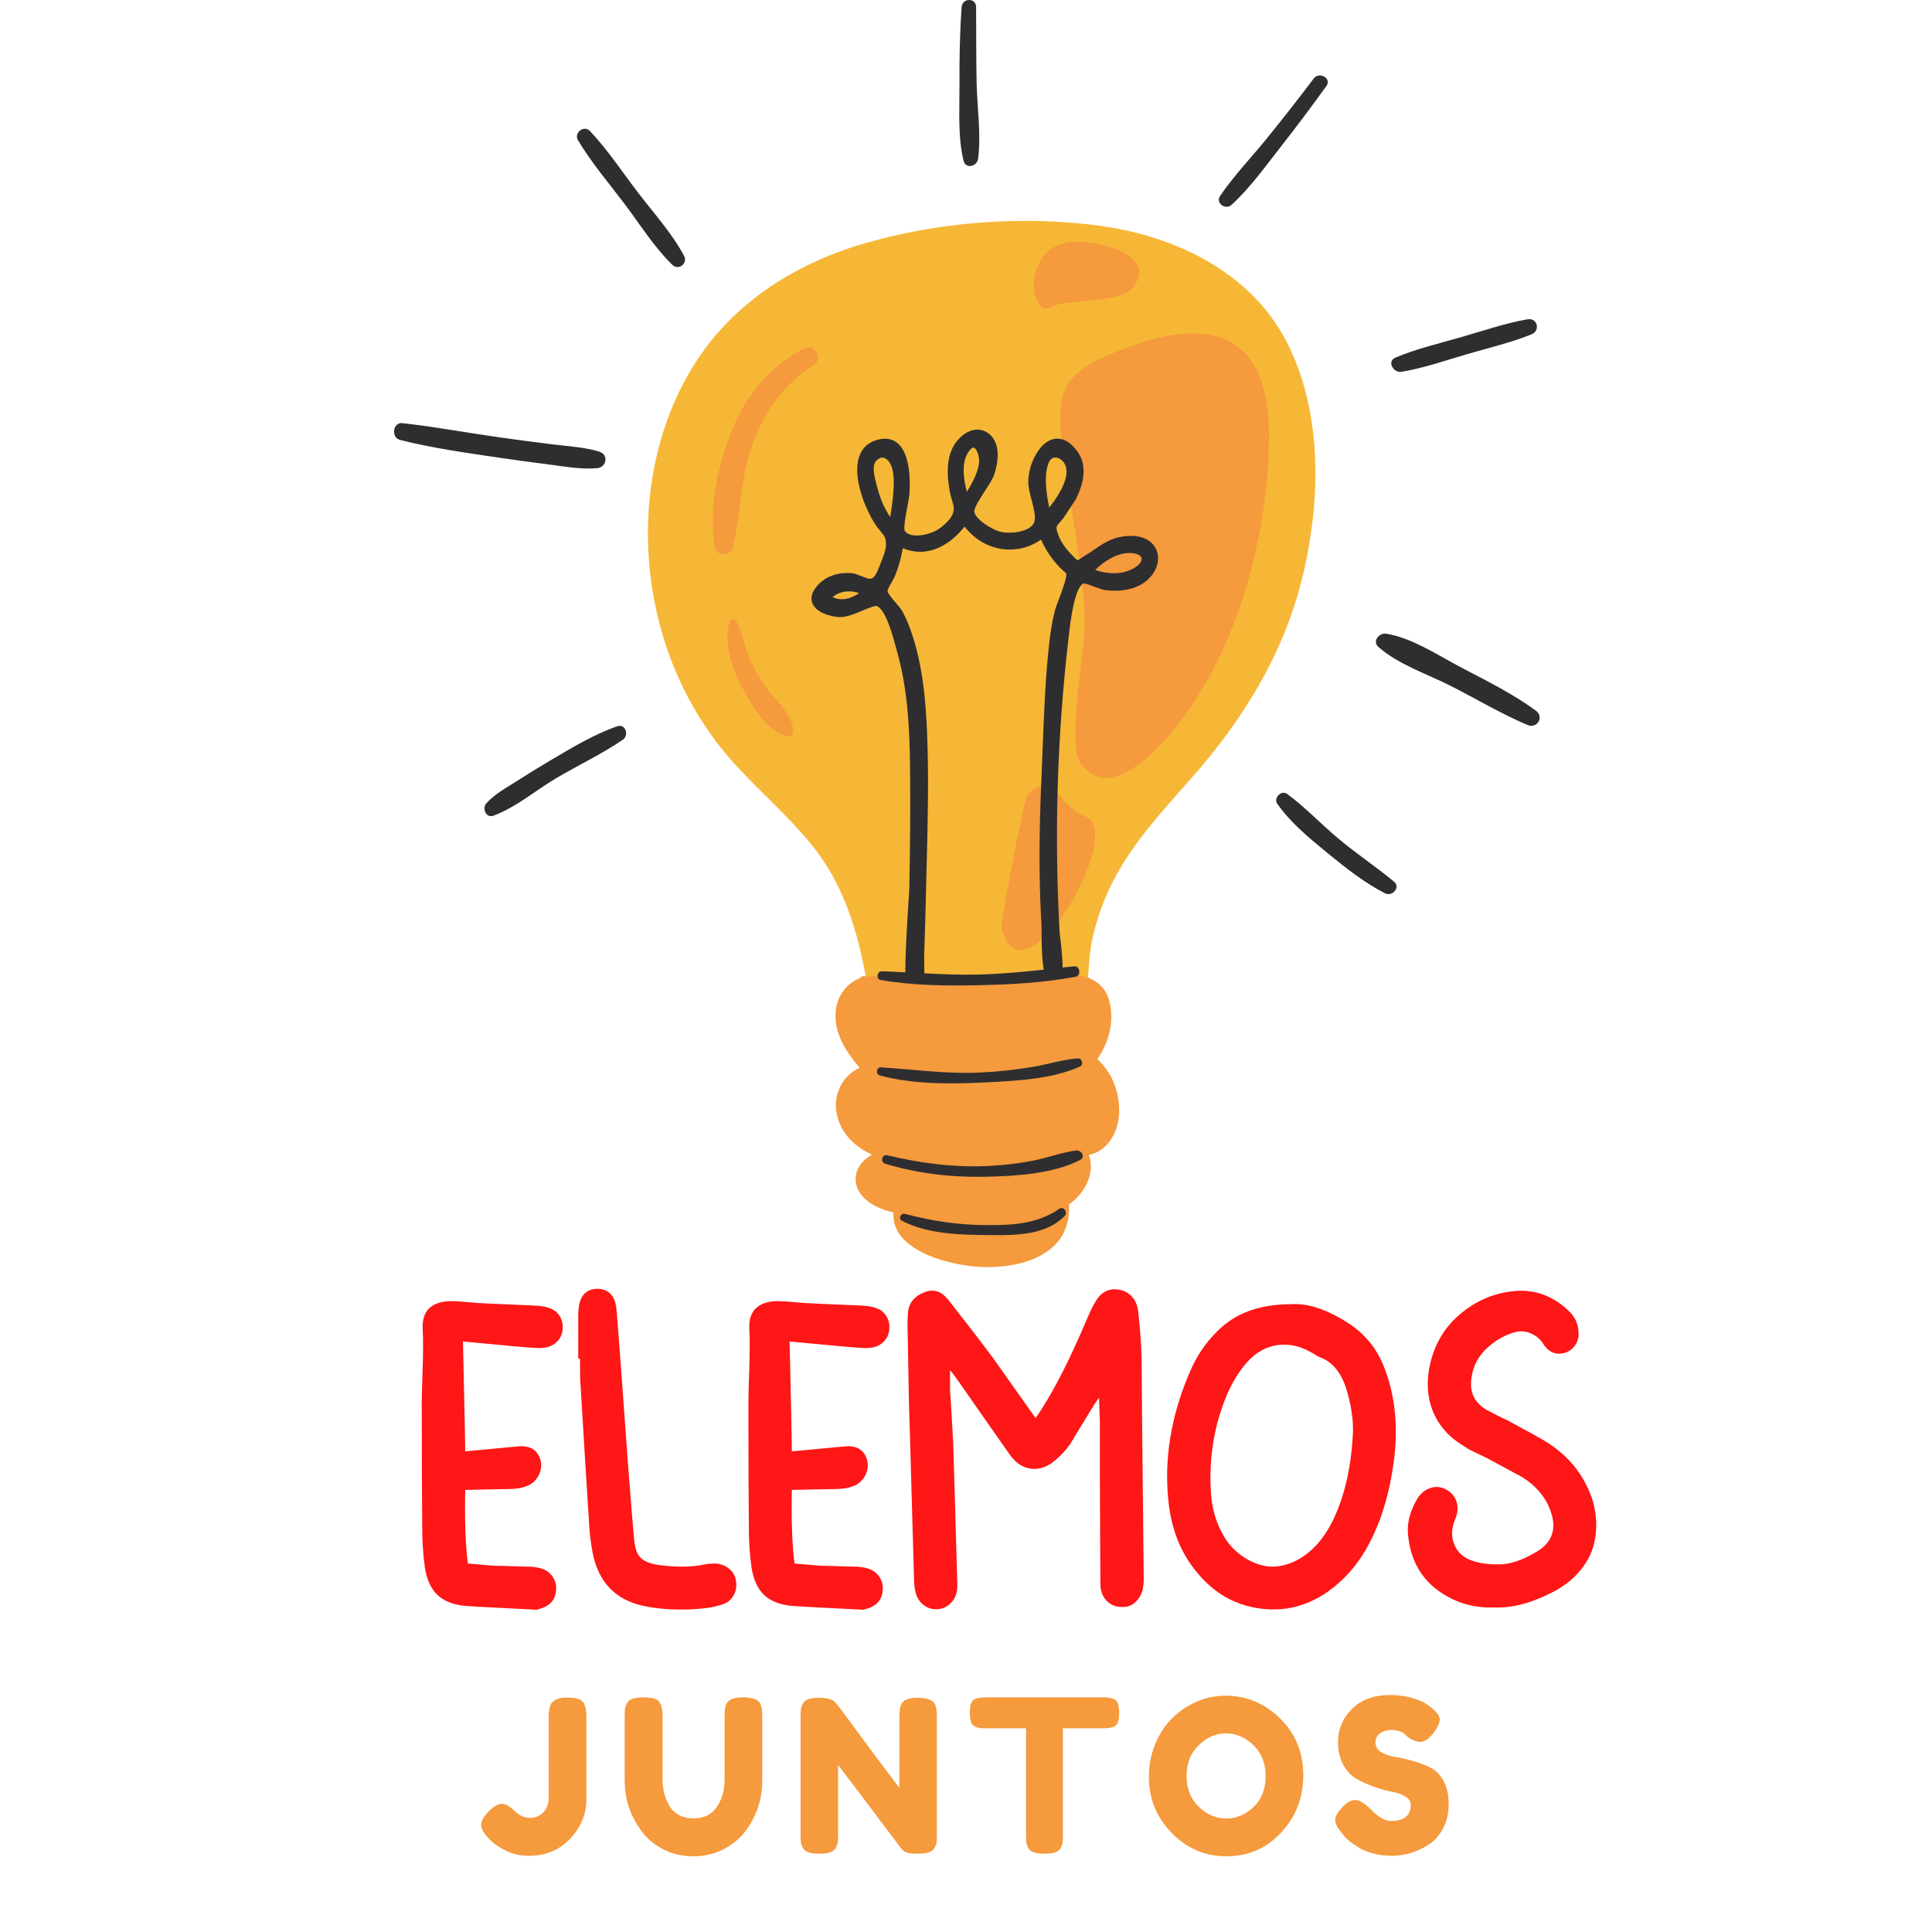 <svg xmlns="http://www.w3.org/2000/svg" xmlns:xlink="http://www.w3.org/1999/xlink" width="500" zoomAndPan="magnify" viewBox="0 0 375 375" height="500" preserveAspectRatio="xMidYMid meet" version="1.0"><defs><g/><clipPath id="a7c8be3a08"><path d="M 76.492 0 L 298.852 0 L 298.852 240 L 76.492 240 Z M 76.492 0 " clip-rule="nonzero"/></clipPath></defs><path fill="#f6b737" d="M 253.105 110.766 C 249.566 126.309 241.566 139.379 231.109 151.203 C 225.781 157.227 220.246 163.195 216.414 170.332 C 214.418 174.055 212.957 178.051 212.047 182.176 C 211.137 186.301 211.359 190.43 210.742 194.562 C 209.695 201.613 203.004 202.762 196.965 202.727 C 188.414 202.672 179.848 201.809 171.453 200.176 C 170.73 200.461 169.738 200.234 169.605 199.348 C 169.008 195.352 168.426 191.344 167.625 187.375 C 165.973 179.195 163.266 171.297 158.074 164.656 C 153.426 158.715 147.621 153.816 142.559 148.246 C 132.809 137.523 127.188 123.625 125.996 109.227 C 124.914 96.148 127.547 82.48 134.449 71.227 C 141.805 59.234 153.691 51.496 166.992 47.48 C 181.668 43.055 198.48 41.758 213.648 43.848 C 228.223 45.859 242.816 52.848 249.781 66.445 C 256.617 79.789 256.363 96.465 253.105 110.766 " fill-opacity="1" fill-rule="nonzero"/><path fill="#f59a3d" d="M 210.664 158.461 C 205.277 156.551 204.363 148.895 199.305 154.516 C 198.762 155.121 194.148 179.184 194.434 180.273 C 198.602 196.145 218.805 161.344 210.664 158.461 Z M 204.176 59.57 C 207.285 57.789 217.613 59.172 220.113 55.539 C 224.086 49.762 215.188 47.523 210.766 47.008 C 197.734 45.484 199.465 62.262 204.176 59.57 Z M 246.301 84.324 C 246.328 104.062 239.824 128.195 226.434 143.258 C 222.566 147.605 214.719 155.059 209.754 148.211 C 206.902 144.277 210.727 125.371 210.574 120.836 C 210.164 108.891 207.496 97.52 206.125 85.715 C 204.988 75.883 206.414 72.695 215.574 68.75 C 232.73 61.352 246.266 62.781 246.301 84.324 " fill-opacity="1" fill-rule="nonzero"/><path fill="#f59a3d" d="M 217.215 216.176 C 217.047 219.855 214.906 223.477 211.344 224.168 C 212.609 227.738 210.605 231.566 207.52 233.75 C 207.609 237.125 206.738 240.203 203.789 242.504 C 200.402 245.148 195.812 245.918 191.621 245.949 C 185.668 245.996 172.867 243.164 173.422 235.355 C 171.383 234.844 169.375 234.094 167.871 232.672 C 166.316 231.199 165.562 229.105 166.441 227.062 C 167.023 225.711 168.062 224.801 169.266 224.117 C 165.738 222.504 162.859 219.695 162.316 215.59 C 161.852 212.066 163.723 208.648 166.852 207.262 C 164.168 204.074 161.734 200.434 162.23 196.078 C 162.551 193.23 164.406 190.781 166.957 189.848 C 167.102 189.594 167.355 189.422 167.699 189.461 C 167.875 189.484 168.055 189.504 168.23 189.527 C 168.723 189.453 169.234 189.426 169.758 189.465 C 170.078 189.488 170.328 189.613 170.516 189.793 C 175.953 190.398 181.402 190.793 186.875 190.746 C 193.117 190.691 199.172 189.809 205.355 189.133 C 209.457 188.684 214.09 189.746 215.301 194.242 C 216.359 198.191 215.246 202.289 213.004 205.578 C 215.938 208.242 217.395 212.184 217.215 216.176 " fill-opacity="1" fill-rule="nonzero"/><g clip-path="url(#a7c8be3a08)"><path fill="#2e2e30" d="M 205.594 234.637 C 201.344 237.555 196.648 237.805 191.641 237.797 C 186.082 237.785 180.984 237.023 175.629 235.605 C 174.84 235.398 174.297 236.562 175.059 236.953 C 180.305 239.66 186.82 239.684 192.582 239.734 C 197.383 239.777 203.078 239.699 206.656 236.012 C 207.324 235.324 206.441 234.055 205.594 234.637 Z M 208.863 223.309 C 205.953 223.703 203.102 224.812 200.191 225.348 C 197.039 225.93 193.84 226.262 190.637 226.355 C 184.422 226.543 178.289 225.688 172.254 224.242 C 171.195 223.988 170.758 225.559 171.805 225.879 C 178.059 227.766 184.605 228.539 191.133 228.41 C 196.973 228.293 204.379 227.879 209.641 225.145 C 210.742 224.574 209.898 223.168 208.863 223.309 Z M 190.699 210.117 C 196.723 209.824 204.086 209.547 209.633 207.008 C 210.387 206.66 210.016 205.371 209.203 205.434 C 206.285 205.648 203.398 206.594 200.504 207.074 C 197.09 207.641 193.645 208.027 190.191 208.184 C 183.695 208.477 177.441 207.59 170.996 207.172 C 170.082 207.113 169.922 208.516 170.781 208.746 C 177.098 210.445 184.211 210.441 190.699 210.117 Z M 221.586 108.355 C 221.477 107.824 220.766 107.449 219.676 107.355 C 219.523 107.344 219.367 107.336 219.211 107.336 C 216.754 107.336 214.266 108.953 212.578 110.629 C 213.766 111.043 215 111.258 216.18 111.258 C 217.555 111.258 218.797 110.973 219.871 110.402 C 221.199 109.703 221.688 108.871 221.586 108.355 Z M 206.891 111.176 L 206.805 111.148 L 206.742 111.094 C 206.023 110.48 205.352 109.801 204.75 109.074 C 203.699 107.82 202.797 106.367 202.066 104.75 C 200.234 106.008 198.141 106.672 195.984 106.672 C 192.598 106.672 189.371 105.016 187.227 102.207 C 184.719 105.367 181.676 107.102 178.598 107.102 C 177.473 107.102 176.344 106.871 175.238 106.414 C 174.836 108.578 174.336 110.332 173.676 111.891 C 173.543 112.207 173.32 112.59 173.086 112.996 C 172.77 113.539 172.242 114.449 172.277 114.762 C 172.328 115.211 173.199 116.223 173.836 116.965 C 174.391 117.609 174.91 118.219 175.176 118.711 C 175.941 120.121 176.605 121.742 177.215 123.66 C 179.488 130.859 179.871 138.672 180.047 145.426 C 180.242 152.793 180.055 160.293 179.871 167.547 C 179.828 169.242 179.785 170.934 179.746 172.621 C 179.652 176.848 179.527 181.242 179.375 185.68 C 179.367 185.934 179.375 186.395 179.391 186.973 C 179.402 187.629 179.414 188.281 179.418 188.922 C 182.883 189.098 186.352 189.242 189.852 189.16 C 194.137 189.062 198.367 188.664 202.602 188.207 C 202.246 186.281 202.18 183.73 202.172 181.148 C 202.168 180.414 202.168 179.781 202.145 179.406 C 201.648 171.121 201.645 162.172 202.137 151.23 C 202.227 149.191 202.305 147.145 202.383 145.094 C 202.637 138.418 202.898 131.512 203.66 124.816 C 203.941 122.355 204.281 120.379 204.734 118.594 C 204.879 118.027 205.191 117.199 205.555 116.238 C 206.082 114.859 207.309 111.633 206.891 111.176 Z M 172.801 100.355 C 172.832 100.133 172.867 99.902 172.902 99.664 C 173.344 96.645 174.008 92.082 172.762 89.926 C 172.363 89.238 171.797 88.828 171.242 88.828 C 170.836 88.828 170.434 89.043 170.047 89.473 C 169.203 90.398 169.727 92.477 170.039 93.715 L 170.105 93.98 C 170.766 96.641 171.652 98.738 172.801 100.355 Z M 187.672 95.465 C 188.711 93.734 189.844 91.695 190.035 89.812 C 190.117 88.992 189.824 87.652 189.309 87.082 C 189.188 86.945 189.066 86.875 188.953 86.875 C 188.844 86.875 188.543 86.945 188.074 87.586 C 186.586 89.609 186.957 92.812 187.672 95.465 Z M 203.66 98.527 C 206.168 95.32 207.277 92.754 206.969 90.891 C 206.785 89.777 205.785 88.797 204.832 88.797 C 204.062 88.797 203.66 89.465 203.461 90.027 C 202.785 91.898 202.855 94.758 203.66 98.527 Z M 166.754 115.117 C 166.117 114.898 165.453 114.785 164.789 114.785 C 163.535 114.785 162.43 115.18 161.609 115.906 C 162.18 116.176 162.777 116.312 163.398 116.312 C 164.691 116.312 165.863 115.738 166.754 115.117 Z M 224.754 107.844 C 225.047 110.27 223.203 113.371 219.211 114.344 C 218.336 114.555 217.391 114.664 216.398 114.664 C 215.766 114.664 215.105 114.617 214.441 114.531 C 214.031 114.48 213.352 114.227 212.566 113.93 C 211.801 113.645 210.75 113.25 210.371 113.25 C 209.512 113.492 208.312 115.484 207.43 123.586 L 207.375 124.078 C 205.195 142.961 204.621 162.078 205.668 180.902 C 205.68 181.098 205.73 181.527 205.797 182.078 C 206.035 184.051 206.254 186.113 206.254 187.801 C 206.996 187.719 207.738 187.637 208.48 187.555 C 209.648 187.426 209.891 189.383 208.754 189.594 C 202.566 190.746 196.133 191.109 189.852 191.227 C 183.605 191.348 177.105 191.309 170.941 190.211 C 169.977 190.039 170.223 188.5 171.168 188.527 C 172.688 188.578 174.207 188.648 175.723 188.73 C 175.73 185.621 175.93 181.316 176.309 175.492 C 176.414 173.926 176.492 172.688 176.504 172.152 C 176.633 164.992 176.746 156.539 176.629 148.184 C 176.531 141.086 176.152 133.52 174.066 126.277 C 173.996 126.047 173.918 125.75 173.828 125.414 C 173.258 123.305 171.93 118.363 170.207 117.637 C 170.203 117.637 170.168 117.621 170.086 117.621 C 169.574 117.621 168.523 118.059 167.508 118.48 C 166.035 119.094 164.371 119.785 163.059 119.785 C 162.965 119.785 162.871 119.781 162.781 119.773 C 160.887 119.621 158.422 118.84 157.703 117.141 C 157.406 116.441 157.301 115.301 158.504 113.836 C 159.898 112.145 162.027 111.211 164.504 111.211 C 164.766 111.211 165.031 111.223 165.289 111.246 C 165.867 111.289 166.551 111.566 167.215 111.832 C 167.84 112.082 168.488 112.344 168.887 112.344 C 168.914 112.344 168.938 112.344 168.961 112.34 C 169.77 112.25 170.234 111.074 170.684 109.941 L 170.949 109.277 C 171.379 108.219 171.969 106.766 171.969 105.73 C 171.969 104.371 171.691 104.043 171.02 103.246 C 170.766 102.945 170.477 102.605 170.145 102.141 C 168.242 99.484 165.301 92.773 166.789 88.566 C 167.363 86.93 168.535 85.855 170.273 85.375 C 170.801 85.23 171.305 85.156 171.773 85.156 C 172.891 85.156 173.836 85.562 174.586 86.367 C 176.762 88.699 176.66 93.781 176.52 95.859 C 176.484 96.348 176.328 97.188 176.145 98.16 C 175.875 99.586 175.316 102.559 175.621 103.039 C 176.148 103.789 177.168 103.945 177.934 103.945 C 179.438 103.945 181.238 103.336 182.109 102.746 C 183.168 102.031 184.43 100.887 184.848 99.938 C 185.328 98.863 185.113 98.152 184.785 97.078 C 184.652 96.633 184.496 96.129 184.383 95.539 C 183.633 91.691 183.883 88.645 185.129 86.496 C 186.027 84.945 187.789 83.383 189.699 83.383 C 190.441 83.383 191.141 83.617 191.781 84.07 C 194.566 86.059 193.562 90.32 192.996 92.059 C 192.742 92.855 191.992 94.02 191.195 95.254 C 190.293 96.652 189.055 98.566 189.117 99.285 C 189.25 100.77 192.426 102.723 194.027 103.172 C 194.539 103.316 195.203 103.395 195.898 103.395 C 198.07 103.395 200.535 102.664 200.82 101.062 C 201.004 100.008 200.617 98.539 200.246 97.121 C 199.922 95.895 199.586 94.629 199.586 93.527 C 199.586 91.754 200.168 89.715 201.148 88.07 C 202.277 86.18 203.73 85.137 205.242 85.137 C 206.609 85.137 207.91 85.973 209.117 87.621 C 210.824 89.953 210.719 93.164 208.812 96.91 L 206.414 100.551 C 206.16 100.871 205.938 101.129 205.742 101.348 C 204.922 102.293 204.871 102.352 205.469 103.969 C 206.016 105.449 207.25 106.883 207.934 107.605 C 208.324 108.016 208.977 108.703 209.195 108.703 C 209.301 108.703 209.539 108.543 209.816 108.352 C 210.035 108.203 210.293 108.027 210.621 107.832 C 211.27 107.445 211.867 107.035 212.445 106.641 C 214.121 105.496 215.707 104.414 218.125 104.102 C 218.59 104.043 219.047 104.012 219.477 104.012 C 223.027 104.012 224.531 105.992 224.754 107.844 Z M 270.59 171.137 C 267.074 168.227 263.266 165.691 259.758 162.754 C 256.402 159.945 253.359 156.691 249.832 154.098 C 248.715 153.273 247.141 154.895 247.918 156.012 C 250.504 159.707 254.16 162.707 257.633 165.547 C 261.141 168.414 264.805 171.336 268.848 173.398 C 270.219 174.094 271.918 172.238 270.59 171.137 Z M 298.09 137.918 C 293.629 134.66 288.574 132.156 283.691 129.602 C 279.215 127.258 274.113 123.805 269.07 123.004 C 267.699 122.785 266.281 124.461 267.566 125.59 C 271.43 128.988 277.051 130.832 281.617 133.152 C 286.551 135.664 291.363 138.535 296.457 140.707 C 298.363 141.523 299.797 139.16 298.09 137.918 Z M 271.996 72.164 C 276.293 71.473 280.516 69.977 284.691 68.762 C 288.871 67.543 293.227 66.523 297.262 64.895 C 299.059 64.172 298.406 61.629 296.461 61.977 C 292.004 62.773 287.605 64.293 283.258 65.539 C 279.105 66.73 274.82 67.73 270.836 69.418 C 269.148 70.133 270.461 72.414 271.996 72.164 Z M 257.453 16.695 C 258.535 15.188 256.07 13.812 254.984 15.254 C 251.926 19.305 248.793 23.305 245.586 27.242 C 242.672 30.816 239.387 34.223 236.812 38.047 C 235.879 39.43 237.895 40.812 239.039 39.766 C 242.695 36.418 245.734 32.141 248.785 28.246 C 251.754 24.457 254.637 20.602 257.453 16.695 Z M 189.852 30.809 C 190.465 26.047 189.664 20.883 189.562 16.086 C 189.457 11.172 189.504 6.266 189.461 1.355 C 189.445 -0.473 186.785 -0.434 186.656 1.355 C 186.285 6.426 186.211 11.523 186.234 16.609 C 186.254 21.316 185.891 26.598 187.027 31.191 C 187.449 32.895 189.66 32.301 189.852 30.809 Z M 123.656 37.145 C 120.691 33.25 117.879 28.996 114.512 25.434 C 113.355 24.211 111.332 25.781 112.191 27.223 C 114.805 31.613 118.273 35.648 121.344 39.73 C 124.262 43.609 127.02 48.035 130.52 51.418 C 131.707 52.566 133.559 51.113 132.785 49.668 C 130.395 45.203 126.719 41.168 123.656 37.145 Z M 105.914 90.07 C 109.188 90.484 112.633 91.164 115.934 90.867 C 117.715 90.707 118.188 88.258 116.367 87.68 C 113.535 86.789 110.43 86.645 107.496 86.281 C 103.984 85.848 100.473 85.383 96.969 84.891 C 90.68 84.008 84.41 82.828 78.102 82.133 C 76.223 81.926 75.875 84.941 77.66 85.395 C 83.98 86.996 90.527 87.895 96.969 88.848 C 99.945 89.289 102.926 89.695 105.914 90.07 Z M 120.898 143.574 C 116.82 146.371 112.27 148.5 108.008 151.016 C 104.059 153.348 100.066 156.766 95.773 158.324 C 94.336 158.848 93.523 156.922 94.387 155.945 C 95.988 154.133 98.285 152.91 100.309 151.613 C 102.398 150.27 104.512 148.965 106.648 147.703 C 110.859 145.215 115.164 142.586 119.805 140.973 C 121.422 140.41 122.148 142.719 120.898 143.574 " fill-opacity="1" fill-rule="nonzero"/></g><path fill="#f59a3d" d="M 145.039 126.645 C 144.293 124.531 144.016 122.355 142.812 120.441 C 142.52 119.969 141.805 120.059 141.645 120.594 C 140.301 124.988 142.242 130.312 144.445 134.145 C 146.254 137.293 149.125 142.426 153.062 142.879 C 153.547 142.934 153.988 142.414 153.977 141.965 C 153.891 138.422 149.922 135.453 148.109 132.648 C 146.887 130.766 145.785 128.766 145.039 126.645 Z M 157.848 70.938 C 152.531 74.191 148.754 79.453 146.445 85.172 C 143.688 92.016 143.906 99.191 142.234 106.242 C 141.844 107.891 139.047 108.031 138.754 106.242 C 137.52 98.566 139.371 89.676 142.449 82.613 C 145.23 76.238 149.785 70.965 155.938 67.672 C 158.086 66.523 159.922 69.664 157.848 70.938 " fill-opacity="1" fill-rule="nonzero"/><g fill="#ff1616" fill-opacity="1"><g transform="translate(78.767, 311.396)"><g><path d="M 11.094 -51.016 C 11.156 -48.266 11.242 -44.281 11.359 -39.062 C 11.473 -33.844 11.531 -30.719 11.531 -29.688 C 17.602 -30.258 20.926 -30.57 21.5 -30.625 C 23.801 -30.914 25.297 -30.195 25.984 -28.469 C 26.328 -27.613 26.367 -26.738 26.109 -25.844 C 25.848 -24.957 25.348 -24.203 24.609 -23.578 C 23.629 -22.828 22.164 -22.426 20.219 -22.375 C 19.414 -22.375 16.52 -22.316 11.531 -22.203 C 11.414 -16.234 11.586 -11.473 12.047 -7.922 C 15.316 -7.629 17.035 -7.484 17.203 -7.484 C 18.066 -7.484 19.258 -7.453 20.781 -7.391 C 22.301 -7.336 23.406 -7.312 24.094 -7.312 C 24.945 -7.258 25.66 -7.145 26.234 -6.969 C 27.211 -6.676 27.957 -6.156 28.469 -5.406 C 28.988 -4.664 29.223 -3.836 29.172 -2.922 C 29.109 -0.973 28.07 0.285 26.062 0.859 C 25.602 1.035 25.234 1.094 24.953 1.031 C 16.742 0.633 12.125 0.379 11.094 0.266 C 8.863 -0.023 7.16 -0.77 5.984 -1.969 C 4.805 -3.176 4.047 -4.898 3.703 -7.141 C 3.359 -9.609 3.188 -12.102 3.188 -14.625 C 3.125 -21.625 3.094 -29.852 3.094 -39.312 C 3.094 -40.176 3.148 -42.312 3.266 -45.719 C 3.379 -49.133 3.379 -51.758 3.266 -53.594 C 3.211 -55.375 3.672 -56.691 4.641 -57.547 C 5.617 -58.41 7 -58.844 8.781 -58.844 C 9.633 -58.844 10.805 -58.77 12.297 -58.625 C 13.797 -58.488 14.773 -58.422 15.234 -58.422 C 16.316 -58.359 17.945 -58.285 20.125 -58.203 C 22.312 -58.117 23.945 -58.047 25.031 -57.984 C 26.289 -57.93 27.266 -57.758 27.953 -57.469 C 28.816 -57.176 29.461 -56.656 29.891 -55.906 C 30.328 -55.164 30.516 -54.367 30.453 -53.516 C 30.398 -52.598 30.098 -51.82 29.547 -51.188 C 29.004 -50.562 28.301 -50.129 27.438 -49.891 C 26.582 -49.723 25.582 -49.695 24.438 -49.812 C 23.289 -49.863 18.844 -50.266 11.094 -51.016 Z M 11.094 -51.016 "/></g></g></g><g fill="#ff1616" fill-opacity="1"><g transform="translate(109.908, 311.396)"><g><path d="M 2.672 -47.656 C 2.609 -47.656 2.492 -47.656 2.328 -47.656 C 2.328 -52.82 2.328 -55.773 2.328 -56.516 C 2.379 -57.555 2.52 -58.391 2.75 -59.016 C 3.32 -60.504 4.441 -61.25 6.109 -61.25 C 7.711 -61.195 8.801 -60.453 9.375 -59.016 C 9.602 -58.328 9.75 -57.523 9.812 -56.609 C 10.094 -53.109 10.477 -47.973 10.969 -41.203 C 11.457 -34.441 11.816 -29.508 12.047 -26.406 C 12.555 -19.758 12.926 -15.227 13.156 -12.812 C 13.27 -11.5 13.5 -10.508 13.844 -9.844 C 14.195 -9.188 14.719 -8.688 15.406 -8.344 C 16.094 -8 17.066 -7.742 18.328 -7.578 C 21.711 -7.172 24.578 -7.227 26.922 -7.75 C 27.555 -7.863 28.219 -7.922 28.906 -7.922 C 30 -7.859 30.914 -7.508 31.656 -6.875 C 32.406 -6.25 32.836 -5.445 32.953 -4.469 C 33.117 -3.438 32.941 -2.488 32.422 -1.625 C 31.91 -0.77 31.141 -0.195 30.109 0.094 C 28.848 0.488 27.473 0.742 25.984 0.859 C 21.91 1.203 18.18 1.004 14.797 0.266 C 9.516 -0.941 6.301 -4.301 5.156 -9.812 C 4.812 -11.582 4.582 -13.359 4.469 -15.141 C 3.957 -23.109 3.383 -32.398 2.75 -43.016 C 2.695 -43.191 2.672 -44.738 2.672 -47.656 Z M 2.672 -47.656 "/></g></g></g><g fill="#ff1616" fill-opacity="1"><g transform="translate(142.168, 311.396)"><g><path d="M 11.094 -51.016 C 11.156 -48.266 11.242 -44.281 11.359 -39.062 C 11.473 -33.844 11.531 -30.719 11.531 -29.688 C 17.602 -30.258 20.926 -30.57 21.5 -30.625 C 23.801 -30.914 25.297 -30.195 25.984 -28.469 C 26.328 -27.613 26.367 -26.738 26.109 -25.844 C 25.848 -24.957 25.348 -24.203 24.609 -23.578 C 23.629 -22.828 22.164 -22.426 20.219 -22.375 C 19.414 -22.375 16.52 -22.316 11.531 -22.203 C 11.414 -16.234 11.586 -11.473 12.047 -7.922 C 15.316 -7.629 17.035 -7.484 17.203 -7.484 C 18.066 -7.484 19.258 -7.453 20.781 -7.391 C 22.301 -7.336 23.406 -7.312 24.094 -7.312 C 24.945 -7.258 25.66 -7.145 26.234 -6.969 C 27.211 -6.676 27.957 -6.156 28.469 -5.406 C 28.988 -4.664 29.223 -3.836 29.172 -2.922 C 29.109 -0.973 28.07 0.285 26.062 0.859 C 25.602 1.035 25.234 1.094 24.953 1.031 C 16.742 0.633 12.125 0.379 11.094 0.266 C 8.863 -0.023 7.16 -0.77 5.984 -1.969 C 4.805 -3.176 4.047 -4.898 3.703 -7.141 C 3.359 -9.609 3.188 -12.102 3.188 -14.625 C 3.125 -21.625 3.094 -29.852 3.094 -39.312 C 3.094 -40.176 3.148 -42.312 3.266 -45.719 C 3.379 -49.133 3.379 -51.758 3.266 -53.594 C 3.211 -55.375 3.672 -56.691 4.641 -57.547 C 5.617 -58.41 7 -58.844 8.781 -58.844 C 9.633 -58.844 10.805 -58.77 12.297 -58.625 C 13.797 -58.488 14.773 -58.422 15.234 -58.422 C 16.316 -58.359 17.945 -58.285 20.125 -58.203 C 22.312 -58.117 23.945 -58.047 25.031 -57.984 C 26.289 -57.93 27.266 -57.758 27.953 -57.469 C 28.816 -57.176 29.461 -56.656 29.891 -55.906 C 30.328 -55.164 30.516 -54.367 30.453 -53.516 C 30.398 -52.598 30.098 -51.82 29.547 -51.188 C 29.004 -50.562 28.301 -50.129 27.438 -49.891 C 26.582 -49.723 25.582 -49.695 24.438 -49.812 C 23.289 -49.863 18.844 -50.266 11.094 -51.016 Z M 11.094 -51.016 "/></g></g></g><g fill="#ff1616" fill-opacity="1"><g transform="translate(173.31, 311.396)"><g><path d="M 19.359 -47.922 C 19.816 -47.285 22.598 -43.359 27.703 -36.141 C 28.566 -37.398 29 -38.055 29 -38.109 C 31.633 -42.242 34.441 -47.805 37.422 -54.797 C 38.172 -56.578 38.742 -57.785 39.141 -58.422 C 40.234 -60.535 41.812 -61.422 43.875 -61.078 C 44.852 -60.91 45.672 -60.484 46.328 -59.797 C 46.984 -59.109 47.398 -58.219 47.578 -57.125 C 47.973 -53.57 48.203 -50.562 48.266 -48.094 C 48.316 -40.582 48.457 -26.188 48.688 -4.906 C 48.688 -4.102 48.602 -3.359 48.438 -2.672 C 48.145 -1.691 47.641 -0.898 46.922 -0.297 C 46.211 0.305 45.367 0.578 44.391 0.516 C 43.359 0.516 42.469 0.188 41.719 -0.469 C 40.977 -1.133 40.52 -1.984 40.344 -3.016 C 40.289 -3.359 40.266 -4.16 40.266 -5.422 C 40.266 -7.941 40.25 -11.148 40.219 -15.047 C 40.188 -18.953 40.172 -22.641 40.172 -26.109 C 40.172 -29.578 40.172 -32.801 40.172 -35.781 C 40.172 -35.906 40.113 -37.344 40 -40.094 C 39.258 -39.062 38.891 -38.516 38.891 -38.453 C 36.078 -33.867 34.613 -31.461 34.5 -31.234 C 33.582 -29.91 32.551 -28.789 31.406 -27.875 C 29.969 -26.664 28.457 -26.145 26.875 -26.312 C 25.301 -26.488 23.941 -27.352 22.797 -28.906 C 21.816 -30.281 18.406 -35.156 12.562 -43.531 C 11.875 -44.508 11.383 -45.141 11.094 -45.422 C 11.094 -43.066 11.094 -41.832 11.094 -41.719 C 11.156 -40.914 11.254 -39.312 11.391 -36.906 C 11.535 -34.5 11.641 -32.633 11.703 -31.312 C 11.816 -28.102 12.07 -19.383 12.469 -5.156 C 12.531 -4.125 12.531 -3.379 12.469 -2.922 C 12.352 -1.836 11.938 -0.938 11.219 -0.219 C 10.508 0.5 9.641 0.891 8.609 0.953 C 7.566 1.004 6.66 0.711 5.891 0.078 C 5.117 -0.547 4.617 -1.375 4.391 -2.406 C 4.273 -2.812 4.188 -3.383 4.125 -4.125 C 3.664 -20.008 3.379 -30.078 3.266 -34.328 C 3.148 -36.961 3.008 -43.531 2.844 -54.031 C 2.844 -55 2.867 -55.859 2.922 -56.609 C 3.098 -58.555 4.242 -59.906 6.359 -60.656 C 8.023 -61.227 9.488 -60.711 10.75 -59.109 C 14.363 -54.516 17.234 -50.785 19.359 -47.922 Z M 19.359 -47.922 "/></g></g></g><g fill="#ff1616" fill-opacity="1"><g transform="translate(225.098, 311.396)"><g><path d="M 11.094 -52.906 C 14.539 -56.469 19.332 -58.25 25.469 -58.25 C 28.676 -58.477 32.316 -57.301 36.391 -54.719 C 39.773 -52.594 42.188 -49.641 43.625 -45.859 C 45.738 -40.348 46.336 -34.266 45.422 -27.609 C 44.68 -22.16 43.363 -17.43 41.469 -13.422 C 39.75 -9.691 37.566 -6.648 34.922 -4.297 C 30.68 -0.453 25.977 1.297 20.812 0.953 C 14.789 0.547 9.891 -2.32 6.109 -7.656 C 3.703 -11.039 2.238 -15.082 1.719 -19.781 C 0.801 -28.039 2.148 -36.414 5.766 -44.906 C 7.086 -48.062 8.863 -50.727 11.094 -52.906 Z M 33.891 -16.859 C 36.016 -21.504 37.223 -27.039 37.516 -33.469 C 37.566 -36.051 37.133 -38.832 36.219 -41.812 C 35.188 -45.082 33.438 -47.145 30.969 -48 C 30.801 -48.062 30.57 -48.191 30.281 -48.391 C 30 -48.586 29.828 -48.688 29.766 -48.688 C 27.523 -50.07 25.258 -50.617 22.969 -50.328 C 20.676 -50.035 18.641 -48.891 16.859 -46.891 C 15.484 -45.285 14.305 -43.422 13.328 -41.297 C 10.754 -35.504 9.609 -29.254 9.891 -22.547 C 10.004 -19.047 10.836 -15.973 12.391 -13.328 C 13.242 -11.836 14.344 -10.594 15.688 -9.594 C 17.039 -8.594 18.477 -7.906 20 -7.531 C 21.52 -7.156 23.156 -7.254 24.906 -7.828 C 26.656 -8.398 28.305 -9.43 29.859 -10.922 C 31.461 -12.523 32.805 -14.504 33.891 -16.859 Z M 33.891 -16.859 "/></g></g></g><g fill="#ff1616" fill-opacity="1"><g transform="translate(272.326, 311.396)"><g><path d="M 29.766 -2.75 C 25.348 -0.344 21.332 0.773 17.719 0.609 C 14.789 0.723 12.066 0.176 9.547 -1.031 C 4.328 -3.551 1.461 -7.766 0.953 -13.672 C 0.773 -15.973 1.43 -18.328 2.922 -20.734 C 3.555 -21.648 4.359 -22.266 5.328 -22.578 C 6.305 -22.898 7.254 -22.832 8.172 -22.375 C 9.148 -21.914 9.836 -21.223 10.234 -20.297 C 10.641 -19.379 10.695 -18.379 10.406 -17.297 C 10.352 -17.117 10.238 -16.801 10.062 -16.344 C 9.375 -14.676 9.344 -13.082 9.969 -11.562 C 10.602 -10.051 11.781 -9.008 13.5 -8.438 C 14.82 -7.977 16.457 -7.75 18.406 -7.75 C 20.594 -7.688 23.117 -8.516 25.984 -10.234 C 28.91 -12.016 29.828 -14.539 28.734 -17.812 C 27.867 -20.562 26.004 -22.852 23.141 -24.688 C 22.629 -24.977 20.336 -26.211 16.266 -28.391 C 15.922 -28.555 15.445 -28.785 14.844 -29.078 C 14.238 -29.367 13.676 -29.641 13.156 -29.891 C 12.645 -30.148 12.188 -30.426 11.781 -30.719 C 8.914 -32.438 6.922 -34.688 5.797 -37.469 C 4.68 -40.25 4.5 -43.301 5.25 -46.625 C 6.164 -50.582 8.098 -53.805 11.047 -56.297 C 14.004 -58.797 17.316 -60.273 20.984 -60.734 C 25.285 -61.305 29.07 -59.988 32.344 -56.781 C 33.438 -55.688 34.008 -54.367 34.062 -52.828 C 34.125 -52.191 34.051 -51.613 33.844 -51.094 C 33.645 -50.582 33.344 -50.125 32.938 -49.719 C 32.539 -49.32 32.086 -49.035 31.578 -48.859 C 29.742 -48.285 28.281 -48.863 27.188 -50.594 C 26.664 -51.445 25.891 -52.102 24.859 -52.562 C 23.828 -53.02 22.797 -53.109 21.766 -52.828 C 19.816 -52.305 18.008 -51.285 16.344 -49.766 C 14.676 -48.242 13.672 -46.395 13.328 -44.219 C 12.816 -41.352 13.766 -39.203 16.172 -37.766 C 16.691 -37.484 17.438 -37.098 18.406 -36.609 C 19.383 -36.117 20.016 -35.816 20.297 -35.703 C 24.66 -33.348 27.188 -31.941 27.875 -31.484 C 31.719 -29.078 34.473 -25.895 36.141 -21.938 C 36.828 -20.383 37.254 -18.734 37.422 -16.984 C 37.598 -15.242 37.484 -13.508 37.078 -11.781 C 36.68 -10.062 35.848 -8.398 34.578 -6.797 C 33.316 -5.191 31.711 -3.844 29.766 -2.75 Z M 29.766 -2.75 "/></g></g></g><g fill="#f59a3d" fill-opacity="1"><g transform="translate(92.771, 359.804)"><g><path d="M 17.109 -30.312 C 18.191 -30.312 18.988 -30.219 19.5 -30.031 C 20.008 -29.852 20.375 -29.555 20.594 -29.141 C 20.895 -28.516 21.047 -27.66 21.047 -26.578 L 21.047 -10.578 C 21.047 -7.691 20 -5.141 17.906 -2.922 C 15.812 -0.703 13.133 0.406 9.875 0.406 C 8.062 0.406 6.453 0.008 5.047 -0.781 C 3.773 -1.469 2.891 -2.086 2.391 -2.641 L 2.062 -2.984 C 1.102 -3.992 0.625 -4.863 0.625 -5.594 C 0.625 -6.332 1.102 -7.195 2.062 -8.188 C 3.031 -9.176 3.883 -9.672 4.625 -9.672 C 5.375 -9.672 6.203 -9.219 7.109 -8.312 C 8.016 -7.406 9 -6.953 10.062 -6.953 C 11.125 -6.953 12 -7.305 12.688 -8.016 C 13.375 -8.734 13.719 -9.688 13.719 -10.875 L 13.719 -26.328 C 13.719 -27.984 13.992 -29.047 14.547 -29.516 C 15.18 -30.047 16.035 -30.312 17.109 -30.312 Z M 17.109 -30.312 "/></g></g></g><g fill="#f59a3d" fill-opacity="1"><g transform="translate(119.594, 359.804)"><g><path d="M 21.453 -29.188 C 21.734 -29.625 22.133 -29.926 22.656 -30.094 C 23.176 -30.258 23.828 -30.344 24.609 -30.344 C 25.398 -30.344 26.031 -30.273 26.5 -30.141 C 26.969 -30.004 27.328 -29.836 27.578 -29.641 C 27.828 -29.453 28.004 -29.164 28.109 -28.781 C 28.273 -28.312 28.359 -27.594 28.359 -26.625 L 28.359 -14.141 C 28.359 -10.504 27.227 -7.195 24.969 -4.219 C 23.863 -2.812 22.441 -1.672 20.703 -0.797 C 18.973 0.066 17.051 0.5 14.938 0.5 C 12.832 0.5 10.914 0.055 9.188 -0.828 C 7.469 -1.711 6.07 -2.867 5 -4.297 C 2.77 -7.223 1.656 -10.531 1.656 -14.219 L 1.656 -26.672 C 1.656 -27.328 1.676 -27.812 1.719 -28.125 C 1.758 -28.445 1.891 -28.812 2.109 -29.219 C 2.328 -29.633 2.695 -29.926 3.219 -30.094 C 3.75 -30.258 4.453 -30.344 5.328 -30.344 C 6.211 -30.344 6.914 -30.258 7.438 -30.094 C 7.969 -29.926 8.328 -29.641 8.516 -29.234 C 8.848 -28.598 9.016 -27.727 9.016 -26.625 L 9.016 -14.219 C 9.016 -12.539 9.426 -10.941 10.25 -9.422 C 10.664 -8.648 11.285 -8.031 12.109 -7.562 C 12.941 -7.094 13.922 -6.859 15.047 -6.859 C 17.055 -6.859 18.555 -7.602 19.547 -9.094 C 20.547 -10.582 21.047 -12.305 21.047 -14.266 L 21.047 -26.922 C 21.047 -27.992 21.18 -28.75 21.453 -29.188 Z M 21.453 -29.188 "/></g></g></g><g fill="#f59a3d" fill-opacity="1"><g transform="translate(153.732, 359.804)"><g><path d="M 21.234 -29.047 C 21.492 -29.523 21.883 -29.848 22.406 -30.016 C 22.926 -30.18 23.578 -30.266 24.359 -30.266 C 25.148 -30.266 25.785 -30.191 26.266 -30.047 C 26.754 -29.91 27.113 -29.742 27.344 -29.547 C 27.582 -29.359 27.754 -29.07 27.859 -28.688 C 28.023 -28.25 28.109 -27.547 28.109 -26.578 L 28.109 -3.641 C 28.109 -2.973 28.086 -2.488 28.047 -2.188 C 28.004 -1.883 27.875 -1.523 27.656 -1.109 C 27.27 -0.367 26.195 0 24.438 0 C 23.363 0 22.617 -0.082 22.203 -0.25 C 21.785 -0.414 21.441 -0.676 21.172 -1.031 C 14.961 -9.301 10.883 -14.703 8.938 -17.234 L 8.938 -3.641 C 8.938 -2.973 8.914 -2.488 8.875 -2.188 C 8.832 -1.883 8.695 -1.523 8.469 -1.109 C 8.082 -0.367 7.008 0 5.25 0 C 3.539 0 2.492 -0.367 2.109 -1.109 C 1.891 -1.523 1.758 -1.898 1.719 -2.234 C 1.676 -2.566 1.656 -3.047 1.656 -3.672 L 1.656 -26.75 C 1.656 -27.801 1.785 -28.566 2.047 -29.047 C 2.305 -29.523 2.695 -29.848 3.219 -30.016 C 3.75 -30.18 4.426 -30.266 5.25 -30.266 C 6.07 -30.266 6.723 -30.188 7.203 -30.031 C 7.691 -29.883 8.035 -29.711 8.234 -29.516 C 8.336 -29.43 8.648 -29.07 9.172 -28.438 C 14.992 -20.531 18.883 -15.312 20.844 -12.781 L 20.844 -26.75 C 20.844 -27.801 20.973 -28.566 21.234 -29.047 Z M 21.234 -29.047 "/></g></g></g><g fill="#f59a3d" fill-opacity="1"><g transform="translate(187.622, 359.804)"><g><path d="M 3.641 -30.344 L 26.625 -30.344 C 27.508 -30.344 28.156 -30.238 28.562 -30.031 C 28.977 -29.82 29.254 -29.5 29.391 -29.062 C 29.535 -28.625 29.609 -28.047 29.609 -27.328 C 29.609 -26.609 29.535 -26.035 29.391 -25.609 C 29.254 -25.18 29.02 -24.883 28.688 -24.719 C 28.195 -24.469 27.492 -24.344 26.578 -24.344 L 18.688 -24.344 L 18.688 -3.562 C 18.688 -2.926 18.664 -2.453 18.625 -2.141 C 18.582 -1.836 18.457 -1.488 18.25 -1.094 C 18.039 -0.695 17.676 -0.414 17.156 -0.25 C 16.633 -0.082 15.945 0 15.094 0 C 14.238 0 13.555 -0.082 13.047 -0.25 C 12.535 -0.414 12.176 -0.695 11.969 -1.094 C 11.758 -1.488 11.633 -1.844 11.594 -2.156 C 11.551 -2.477 11.531 -2.957 11.531 -3.594 L 11.531 -24.344 L 3.594 -24.344 C 2.719 -24.344 2.07 -24.445 1.656 -24.656 C 1.238 -24.863 0.961 -25.188 0.828 -25.625 C 0.691 -26.07 0.625 -26.648 0.625 -27.359 C 0.625 -28.078 0.691 -28.648 0.828 -29.078 C 0.961 -29.504 1.195 -29.801 1.531 -29.969 C 2.031 -30.219 2.734 -30.344 3.641 -30.344 Z M 3.641 -30.344 "/></g></g></g><g fill="#f59a3d" fill-opacity="1"><g transform="translate(221.967, 359.804)"><g><path d="M 15.875 -30.672 C 19.957 -30.672 23.5 -29.195 26.5 -26.25 C 29.5 -23.301 31 -19.641 31 -15.266 C 31 -10.898 29.566 -7.18 26.703 -4.109 C 23.836 -1.035 20.312 0.5 16.125 0.5 C 11.938 0.5 8.375 -1.016 5.438 -4.047 C 2.5 -7.078 1.031 -10.691 1.031 -14.891 C 1.031 -17.172 1.441 -19.312 2.266 -21.312 C 3.098 -23.312 4.203 -24.984 5.578 -26.328 C 6.961 -27.68 8.547 -28.742 10.328 -29.516 C 12.117 -30.285 13.969 -30.672 15.875 -30.672 Z M 8.344 -15.078 C 8.344 -12.629 9.133 -10.641 10.719 -9.109 C 12.312 -7.586 14.086 -6.828 16.047 -6.828 C 18.004 -6.828 19.766 -7.566 21.328 -9.047 C 22.898 -10.535 23.688 -12.535 23.688 -15.047 C 23.688 -17.555 22.895 -19.566 21.312 -21.078 C 19.727 -22.598 17.957 -23.359 16 -23.359 C 14.039 -23.359 12.273 -22.594 10.703 -21.062 C 9.129 -19.531 8.344 -17.535 8.344 -15.078 Z M 8.344 -15.078 "/></g></g></g><g fill="#f59a3d" fill-opacity="1"><g transform="translate(258.13, 359.804)"><g><path d="M 2.109 -4.266 C 1.391 -5.141 1.031 -5.926 1.031 -6.625 C 1.031 -7.332 1.625 -8.266 2.812 -9.422 C 3.5 -10.086 4.227 -10.422 5 -10.422 C 5.77 -10.422 6.848 -9.727 8.234 -8.344 C 8.617 -7.883 9.164 -7.438 9.875 -7 C 10.594 -6.57 11.254 -6.359 11.859 -6.359 C 14.422 -6.359 15.703 -7.41 15.703 -9.516 C 15.703 -10.141 15.352 -10.664 14.656 -11.094 C 13.957 -11.52 13.082 -11.832 12.031 -12.031 C 10.977 -12.227 9.848 -12.539 8.641 -12.969 C 7.43 -13.395 6.301 -13.895 5.25 -14.469 C 4.195 -15.051 3.32 -15.969 2.625 -17.219 C 1.926 -18.469 1.578 -19.977 1.578 -21.75 C 1.578 -24.176 2.477 -26.289 4.281 -28.094 C 6.082 -29.895 8.539 -30.797 11.656 -30.797 C 13.312 -30.797 14.82 -30.582 16.188 -30.156 C 17.551 -29.727 18.492 -29.297 19.016 -28.859 L 20.047 -28.078 C 20.898 -27.273 21.328 -26.598 21.328 -26.047 C 21.328 -25.492 21 -24.734 20.344 -23.766 C 19.406 -22.391 18.441 -21.703 17.453 -21.703 C 16.867 -21.703 16.148 -21.977 15.297 -22.531 C 15.211 -22.582 15.051 -22.719 14.812 -22.938 C 14.582 -23.164 14.375 -23.348 14.188 -23.484 C 13.602 -23.836 12.863 -24.016 11.969 -24.016 C 11.07 -24.016 10.328 -23.801 9.734 -23.375 C 9.141 -22.945 8.844 -22.352 8.844 -21.594 C 8.844 -20.844 9.191 -20.234 9.891 -19.766 C 10.598 -19.297 11.473 -18.977 12.516 -18.812 C 13.566 -18.645 14.711 -18.391 15.953 -18.047 C 17.191 -17.703 18.336 -17.281 19.391 -16.781 C 20.441 -16.289 21.316 -15.43 22.016 -14.203 C 22.711 -12.973 23.062 -11.461 23.062 -9.672 C 23.062 -7.879 22.703 -6.301 21.984 -4.938 C 21.273 -3.57 20.344 -2.52 19.188 -1.781 C 16.945 -0.32 14.562 0.406 12.031 0.406 C 10.738 0.406 9.508 0.25 8.344 -0.062 C 7.188 -0.375 6.254 -0.766 5.547 -1.234 C 4.078 -2.117 3.055 -2.973 2.484 -3.797 Z M 2.109 -4.266 "/></g></g></g><g fill="#f59a3d" fill-opacity="1"><g transform="translate(286.346, 359.804)"><g/></g></g></svg>